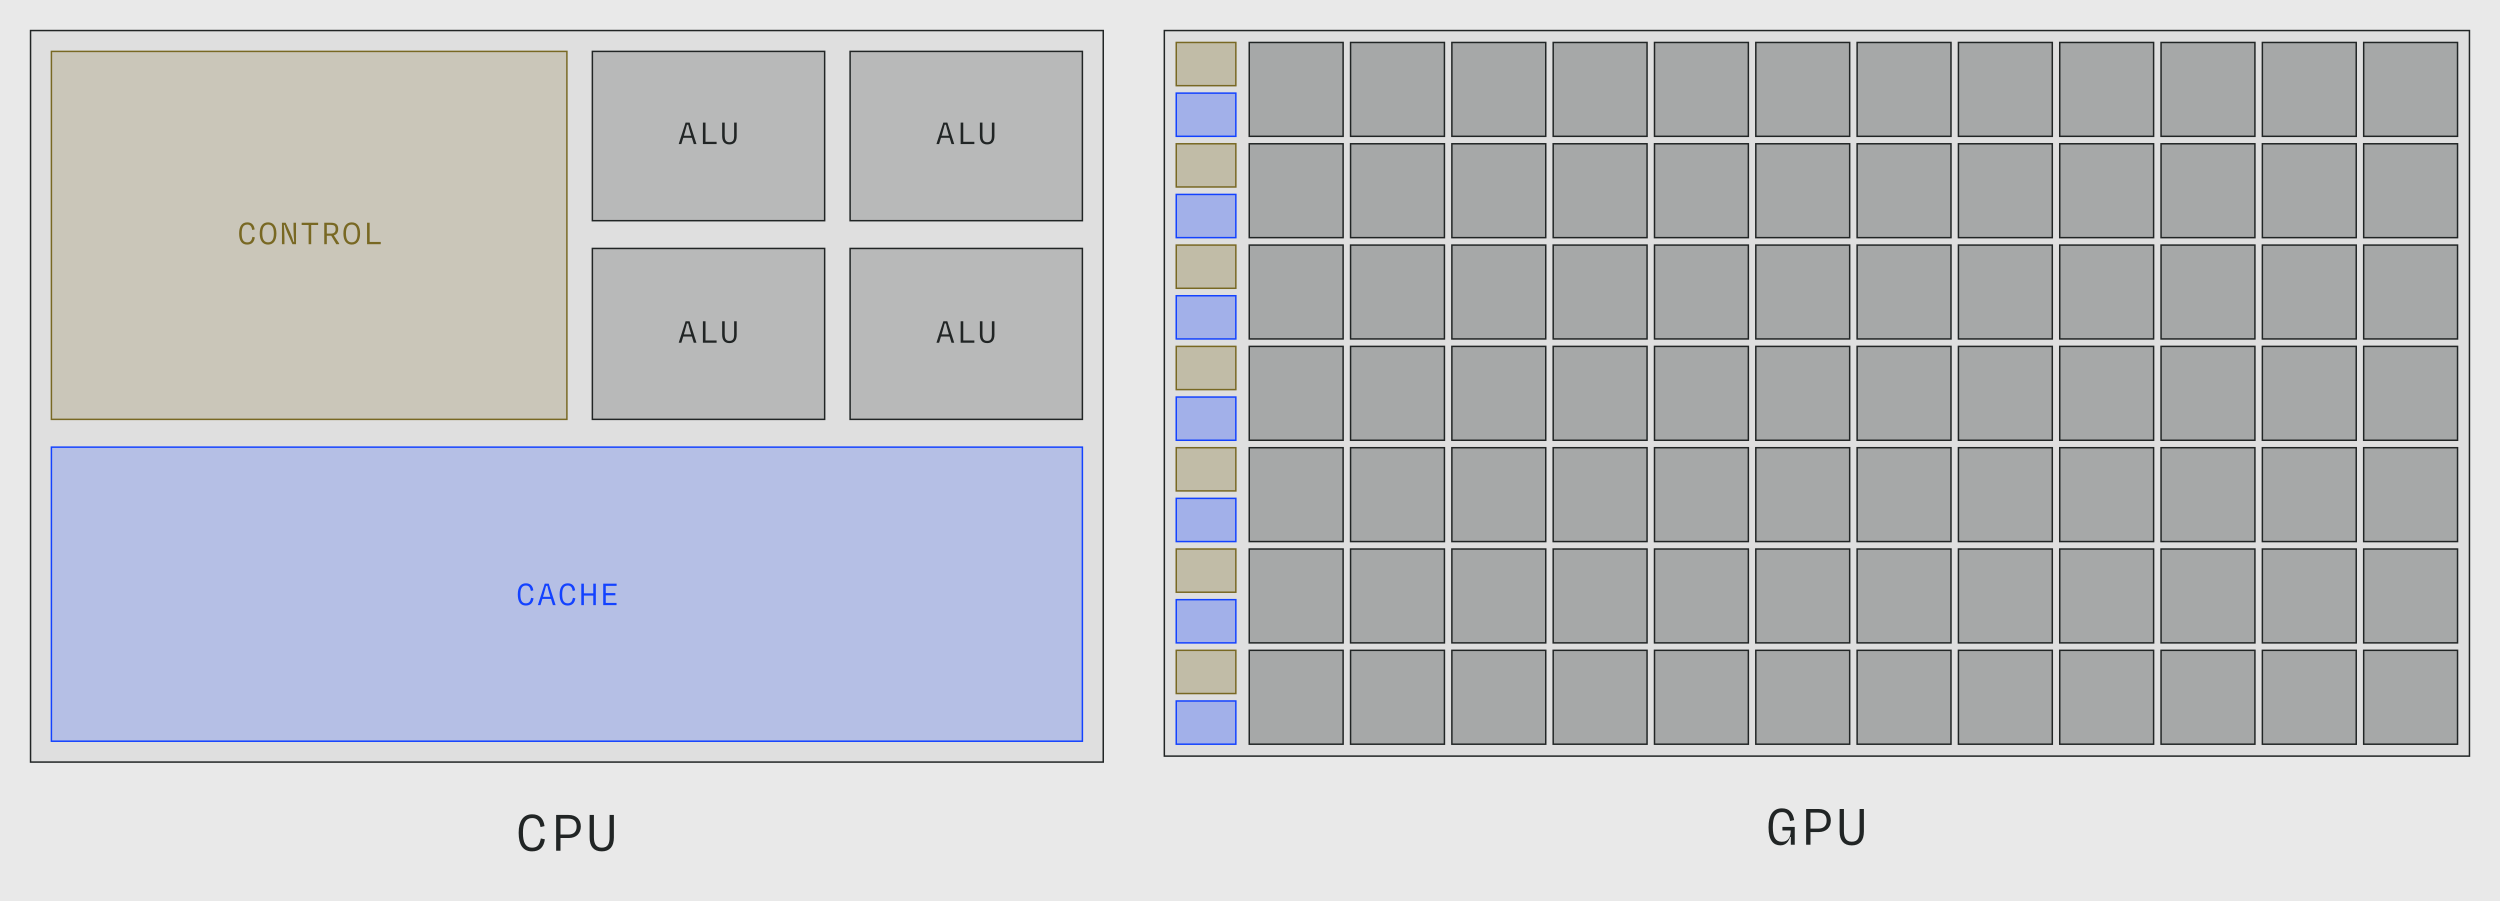 <svg width="1678" height="605" viewBox="0 0 1678 605" fill="none" xmlns="http://www.w3.org/2000/svg">
<rect width="1678" height="605" fill="#E9E9E9"/>
<rect x="20.5" y="20.5" width="720" height="491" fill="#212525" fill-opacity="0.05"/>
<rect x="20.5" y="20.5" width="720" height="491" stroke="#212525"/>
<rect x="34.5" y="34.5" width="346.003" height="246.981" fill="#786823" fill-opacity="0.2" stroke="#786823"/>
<rect x="34.5" y="300.115" width="692" height="197.385" fill="#1342FF" fill-opacity="0.2" stroke="#1342FF"/>
<rect x="397.596" y="34.5" width="155.906" height="113.622" fill="#212525" fill-opacity="0.2" stroke="#212525"/>
<rect x="570.594" y="34.5" width="155.906" height="113.622" fill="#212525" fill-opacity="0.2" stroke="#212525"/>
<rect x="397.596" y="166.756" width="155.906" height="114.724" fill="#212525" fill-opacity="0.2" stroke="#212525"/>
<rect x="570.594" y="166.756" width="155.906" height="114.724" fill="#212525" fill-opacity="0.2" stroke="#212525"/>
<path d="M160.5 156.707C160.5 151.931 162.396 149.243 165.972 149.243C168.876 149.243 170.508 150.923 170.916 153.995L169.308 154.379C168.828 151.835 167.892 150.755 165.948 150.755C163.212 150.755 162.228 152.939 162.228 156.707C162.228 160.571 163.236 162.683 165.9 162.683C168.06 162.683 168.948 161.555 169.428 158.963L171.06 159.323C170.604 162.443 169.02 164.171 165.876 164.171C162.228 164.171 160.5 161.483 160.5 156.707ZM174.323 156.683C174.323 151.907 176.339 149.243 179.939 149.243C183.515 149.243 185.531 151.907 185.531 156.683C185.531 161.483 183.515 164.171 179.939 164.171C176.339 164.171 174.323 161.483 174.323 156.683ZM176.051 156.683C176.051 160.691 177.323 162.659 179.939 162.659C182.531 162.659 183.803 160.691 183.803 156.683C183.803 152.699 182.531 150.755 179.939 150.755C177.323 150.755 176.051 152.699 176.051 156.683ZM189.25 163.907V149.507H191.722L194.842 156.275C195.754 158.339 196.546 160.763 196.954 162.371L197.458 162.347C197.242 160.091 197.002 156.419 197.002 153.611V149.507H198.682V163.907H196.306L192.85 156.203C192.154 154.595 191.506 152.627 191.026 150.971L190.546 150.995C190.738 153.419 190.93 157.091 190.93 159.803V163.907H189.25ZM207.153 163.907V151.019H202.473V149.507H213.537V151.019H208.881V163.907H207.153ZM217.64 163.907V149.507H222.368C225.608 149.507 227 151.019 227 153.755C227 155.963 225.968 157.451 224.072 158.003L227.624 163.427V163.907H225.728L222.32 158.219H219.368V163.907H217.64ZM219.368 156.803H222.2C224.192 156.803 225.272 155.819 225.272 153.779C225.272 151.811 224.504 150.947 222.176 150.947H219.368V156.803ZM230.479 156.683C230.479 151.907 232.495 149.243 236.095 149.243C239.671 149.243 241.687 151.907 241.687 156.683C241.687 161.483 239.671 164.171 236.095 164.171C232.495 164.171 230.479 161.483 230.479 156.683ZM232.207 156.683C232.207 160.691 233.479 162.659 236.095 162.659C238.687 162.659 239.959 160.691 239.959 156.683C239.959 152.699 238.687 150.755 236.095 150.755C233.479 150.755 232.207 152.699 232.207 156.683ZM246.366 163.907V149.507H248.118V162.395H255.558V163.907H246.366Z" fill="#786823"/>
<path d="M347.537 398.973C347.537 394.197 349.433 391.509 353.009 391.509C355.913 391.509 357.545 393.189 357.953 396.261L356.345 396.645C355.865 394.101 354.929 393.021 352.985 393.021C350.249 393.021 349.265 395.205 349.265 398.973C349.265 402.837 350.273 404.949 352.937 404.949C355.097 404.949 355.985 403.821 356.465 401.229L358.097 401.589C357.641 404.709 356.057 406.437 352.913 406.437C349.265 406.437 347.537 403.749 347.537 398.973ZM361 406.173L365.632 391.773H368.296L372.928 406.173H371.104L369.832 401.997H364.048L362.776 406.173H361ZM364.456 400.581H369.4L368.824 398.685C368.272 396.933 367.744 394.797 367.408 393.237H366.52C366.112 394.821 365.56 396.909 365.032 398.685L364.456 400.581ZM375.615 398.973C375.615 394.197 377.511 391.509 381.087 391.509C383.991 391.509 385.623 393.189 386.031 396.261L384.423 396.645C383.943 394.101 383.007 393.021 381.063 393.021C378.327 393.021 377.343 395.205 377.343 398.973C377.343 402.837 378.351 404.949 381.015 404.949C383.175 404.949 384.063 403.821 384.543 401.229L386.175 401.589C385.719 404.709 384.135 406.437 380.991 406.437C377.343 406.437 375.615 403.749 375.615 398.973ZM390.158 406.173V391.773H391.91V398.253H398.198V391.773H399.926V406.173H398.198V399.765H391.91V406.173H390.158ZM404.87 406.173V391.773H413.87V393.237H406.598V398.085H413.03V399.573H406.598V404.709H413.822V406.173H404.87Z" fill="#1342FF"/>
<path d="M455.546 96.677L460.178 82.277H462.842L467.474 96.677H465.65L464.378 92.501H458.594L457.322 96.677H455.546ZM459.002 91.085H463.946L463.37 89.189C462.818 87.437 462.29 85.301 461.954 83.741H461.066C460.658 85.325 460.106 87.413 459.578 89.189L459.002 91.085ZM471.793 96.677V82.277H473.545V95.165H480.985V96.677H471.793ZM489.6 96.941C486.384 96.941 484.704 94.997 484.704 91.325V82.277H486.432V91.181C486.432 93.629 487.104 95.453 489.6 95.453C491.976 95.453 492.744 93.941 492.744 91.301V82.277H494.472V91.325C494.472 94.997 492.792 96.941 489.6 96.941Z" fill="#212525"/>
<path d="M628.545 96.677L633.177 82.277H635.841L640.473 96.677H638.649L637.377 92.501H631.593L630.321 96.677H628.545ZM632.001 91.085H636.945L636.369 89.189C635.817 87.437 635.289 85.301 634.953 83.741H634.065C633.657 85.325 633.105 87.413 632.577 89.189L632.001 91.085ZM644.792 96.677V82.277H646.544V95.165H653.984V96.677H644.792ZM662.599 96.941C659.383 96.941 657.703 94.997 657.703 91.325V82.277H659.431V91.181C659.431 93.629 660.103 95.453 662.599 95.453C664.975 95.453 665.743 93.941 665.743 91.301V82.277H667.471V91.325C667.471 94.997 665.791 96.941 662.599 96.941Z" fill="#212525"/>
<path d="M628.545 230.036L633.177 215.636H635.841L640.473 230.036H638.649L637.377 225.86H631.593L630.321 230.036H628.545ZM632.001 224.444H636.945L636.369 222.548C635.817 220.796 635.289 218.66 634.953 217.1H634.065C633.657 218.684 633.105 220.772 632.577 222.548L632.001 224.444ZM644.792 230.036V215.636H646.544V228.524H653.984V230.036H644.792ZM662.599 230.3C659.383 230.3 657.703 228.356 657.703 224.684V215.636H659.431V224.54C659.431 226.988 660.103 228.812 662.599 228.812C664.975 228.812 665.743 227.3 665.743 224.66V215.636H667.471V224.684C667.471 228.356 665.791 230.3 662.599 230.3Z" fill="#212525"/>
<path d="M455.546 230.036L460.178 215.636H462.842L467.474 230.036H465.65L464.378 225.86H458.594L457.322 230.036H455.546ZM459.002 224.444H463.946L463.37 222.548C462.818 220.796 462.29 218.66 461.954 217.1H461.066C460.658 218.684 460.106 220.772 459.578 222.548L459.002 224.444ZM471.793 230.036V215.636H473.545V228.524H480.985V230.036H471.793ZM489.6 230.3C486.384 230.3 484.704 228.356 484.704 224.684V215.636H486.432V224.54C486.432 226.988 487.104 228.812 489.6 228.812C491.976 228.812 492.744 227.3 492.744 224.66V215.636H494.472V224.684C494.472 228.356 492.792 230.3 489.6 230.3Z" fill="#212525"/>
<path d="M348.122 559C348.122 551.04 351.282 546.56 357.242 546.56C362.082 546.56 364.802 549.36 365.482 554.48L362.802 555.12C362.002 550.88 360.442 549.08 357.202 549.08C352.642 549.08 351.002 552.72 351.002 559C351.002 565.44 352.682 568.96 357.122 568.96C360.722 568.96 362.202 567.08 363.002 562.76L365.722 563.36C364.962 568.56 362.322 571.44 357.082 571.44C351.002 571.44 348.122 566.96 348.122 559ZM373.281 571V547H381.641C387.001 547 389.841 550.12 389.841 554.76C389.841 559.16 386.961 562.48 381.721 562.48H376.201V571H373.281ZM376.201 560.16H381.401C385.361 560.16 387.041 558 387.041 554.8C387.041 551.6 385.601 549.44 381.361 549.44H376.201V560.16ZM403.919 571.44C398.559 571.44 395.759 568.2 395.759 562.08V547H398.639V561.84C398.639 565.92 399.759 568.96 403.919 568.96C407.879 568.96 409.159 566.44 409.159 562.04V547H412.039V562.08C412.039 568.2 409.239 571.44 403.919 571.44Z" fill="#212525"/>
<rect x="781.5" y="20.5" width="876" height="487" fill="#212525" fill-opacity="0.05"/>
<rect x="781.5" y="20.5" width="876" height="487" stroke="#212525"/>
<rect x="789.5" y="28.5" width="40" height="29" fill="#786823" fill-opacity="0.3" stroke="#786823"/>
<rect x="789.5" y="62.5" width="40" height="29" fill="#1342FF" fill-opacity="0.3" stroke="#1342FF"/>
<rect x="789.5" y="96.5" width="40" height="29" fill="#786823" fill-opacity="0.3" stroke="#786823"/>
<rect x="789.5" y="130.5" width="40" height="29" fill="#1342FF" fill-opacity="0.3" stroke="#1342FF"/>
<rect x="789.5" y="164.5" width="40" height="29" fill="#786823" fill-opacity="0.3" stroke="#786823"/>
<rect x="789.5" y="198.5" width="40" height="29" fill="#1342FF" fill-opacity="0.3" stroke="#1342FF"/>
<rect x="789.5" y="232.5" width="40" height="29" fill="#786823" fill-opacity="0.3" stroke="#786823"/>
<rect x="789.5" y="266.5" width="40" height="29" fill="#1342FF" fill-opacity="0.3" stroke="#1342FF"/>
<rect x="789.5" y="300.5" width="40" height="29" fill="#786823" fill-opacity="0.3" stroke="#786823"/>
<rect x="789.5" y="334.5" width="40" height="29" fill="#1342FF" fill-opacity="0.3" stroke="#1342FF"/>
<rect x="789.5" y="368.5" width="40" height="29" fill="#786823" fill-opacity="0.3" stroke="#786823"/>
<rect x="789.5" y="402.5" width="40" height="29" fill="#1342FF" fill-opacity="0.3" stroke="#1342FF"/>
<rect x="789.5" y="436.5" width="40" height="29" fill="#786823" fill-opacity="0.3" stroke="#786823"/>
<rect x="789.5" y="470.5" width="40" height="29" fill="#1342FF" fill-opacity="0.3" stroke="#1342FF"/>
<rect x="838.5" y="28.5" width="63" height="63" fill="#212525" fill-opacity="0.3" stroke="#212525"/>
<rect x="906.5" y="28.5" width="63" height="63" fill="#212525" fill-opacity="0.3" stroke="#212525"/>
<rect x="974.5" y="28.5" width="63" height="63" fill="#212525" fill-opacity="0.3" stroke="#212525"/>
<rect x="1042.5" y="28.5" width="63" height="63" fill="#212525" fill-opacity="0.3" stroke="#212525"/>
<rect x="1110.5" y="28.5" width="63" height="63" fill="#212525" fill-opacity="0.3" stroke="#212525"/>
<rect x="1178.5" y="28.5" width="63" height="63" fill="#212525" fill-opacity="0.3" stroke="#212525"/>
<rect x="1246.5" y="28.5" width="63" height="63" fill="#212525" fill-opacity="0.3" stroke="#212525"/>
<rect x="1314.5" y="28.5" width="63" height="63" fill="#212525" fill-opacity="0.3" stroke="#212525"/>
<rect x="1382.5" y="28.5" width="63" height="63" fill="#212525" fill-opacity="0.3" stroke="#212525"/>
<rect x="1450.5" y="28.5" width="63" height="63" fill="#212525" fill-opacity="0.3" stroke="#212525"/>
<rect x="1518.5" y="28.5" width="63" height="63" fill="#212525" fill-opacity="0.3" stroke="#212525"/>
<rect x="1586.5" y="28.5" width="63" height="63" fill="#212525" fill-opacity="0.3" stroke="#212525"/>
<rect x="838.5" y="96.5" width="63" height="63" fill="#212525" fill-opacity="0.3" stroke="#212525"/>
<rect x="906.5" y="96.5" width="63" height="63" fill="#212525" fill-opacity="0.3" stroke="#212525"/>
<rect x="974.5" y="96.5" width="63" height="63" fill="#212525" fill-opacity="0.3" stroke="#212525"/>
<rect x="1042.5" y="96.5" width="63" height="63" fill="#212525" fill-opacity="0.3" stroke="#212525"/>
<rect x="1110.5" y="96.5" width="63" height="63" fill="#212525" fill-opacity="0.3" stroke="#212525"/>
<rect x="1178.5" y="96.5" width="63" height="63" fill="#212525" fill-opacity="0.3" stroke="#212525"/>
<rect x="1246.5" y="96.5" width="63" height="63" fill="#212525" fill-opacity="0.3" stroke="#212525"/>
<rect x="1314.5" y="96.5" width="63" height="63" fill="#212525" fill-opacity="0.3" stroke="#212525"/>
<rect x="1382.5" y="96.5" width="63" height="63" fill="#212525" fill-opacity="0.3" stroke="#212525"/>
<rect x="1450.5" y="96.5" width="63" height="63" fill="#212525" fill-opacity="0.3" stroke="#212525"/>
<rect x="1518.5" y="96.5" width="63" height="63" fill="#212525" fill-opacity="0.3" stroke="#212525"/>
<rect x="1586.5" y="96.5" width="63" height="63" fill="#212525" fill-opacity="0.3" stroke="#212525"/>
<rect x="838.5" y="164.5" width="63" height="63" fill="#212525" fill-opacity="0.3" stroke="#212525"/>
<rect x="906.5" y="164.5" width="63" height="63" fill="#212525" fill-opacity="0.3" stroke="#212525"/>
<rect x="974.5" y="164.5" width="63" height="63" fill="#212525" fill-opacity="0.3" stroke="#212525"/>
<rect x="1042.5" y="164.5" width="63" height="63" fill="#212525" fill-opacity="0.3" stroke="#212525"/>
<rect x="1110.5" y="164.5" width="63" height="63" fill="#212525" fill-opacity="0.3" stroke="#212525"/>
<rect x="1178.5" y="164.5" width="63" height="63" fill="#212525" fill-opacity="0.3" stroke="#212525"/>
<rect x="1246.5" y="164.5" width="63" height="63" fill="#212525" fill-opacity="0.3" stroke="#212525"/>
<rect x="1314.5" y="164.5" width="63" height="63" fill="#212525" fill-opacity="0.3" stroke="#212525"/>
<rect x="1382.5" y="164.5" width="63" height="63" fill="#212525" fill-opacity="0.3" stroke="#212525"/>
<rect x="1450.5" y="164.5" width="63" height="63" fill="#212525" fill-opacity="0.3" stroke="#212525"/>
<rect x="1518.5" y="164.5" width="63" height="63" fill="#212525" fill-opacity="0.3" stroke="#212525"/>
<rect x="1586.5" y="164.5" width="63" height="63" fill="#212525" fill-opacity="0.3" stroke="#212525"/>
<rect x="838.5" y="232.5" width="63" height="63" fill="#212525" fill-opacity="0.3" stroke="#212525"/>
<rect x="906.5" y="232.5" width="63" height="63" fill="#212525" fill-opacity="0.3" stroke="#212525"/>
<rect x="974.5" y="232.5" width="63" height="63" fill="#212525" fill-opacity="0.3" stroke="#212525"/>
<rect x="1042.5" y="232.5" width="63" height="63" fill="#212525" fill-opacity="0.3" stroke="#212525"/>
<rect x="1110.5" y="232.5" width="63" height="63" fill="#212525" fill-opacity="0.3" stroke="#212525"/>
<rect x="1178.5" y="232.5" width="63" height="63" fill="#212525" fill-opacity="0.3" stroke="#212525"/>
<rect x="1246.5" y="232.5" width="63" height="63" fill="#212525" fill-opacity="0.3" stroke="#212525"/>
<rect x="1314.5" y="232.5" width="63" height="63" fill="#212525" fill-opacity="0.3" stroke="#212525"/>
<rect x="1382.5" y="232.5" width="63" height="63" fill="#212525" fill-opacity="0.3" stroke="#212525"/>
<rect x="1450.5" y="232.5" width="63" height="63" fill="#212525" fill-opacity="0.3" stroke="#212525"/>
<rect x="1518.5" y="232.5" width="63" height="63" fill="#212525" fill-opacity="0.3" stroke="#212525"/>
<rect x="1586.5" y="232.5" width="63" height="63" fill="#212525" fill-opacity="0.3" stroke="#212525"/>
<rect x="838.5" y="300.5" width="63" height="63" fill="#212525" fill-opacity="0.3" stroke="#212525"/>
<rect x="906.5" y="300.5" width="63" height="63" fill="#212525" fill-opacity="0.3" stroke="#212525"/>
<rect x="974.5" y="300.5" width="63" height="63" fill="#212525" fill-opacity="0.3" stroke="#212525"/>
<rect x="1042.5" y="300.5" width="63" height="63" fill="#212525" fill-opacity="0.3" stroke="#212525"/>
<rect x="1110.5" y="300.5" width="63" height="63" fill="#212525" fill-opacity="0.3" stroke="#212525"/>
<rect x="1178.5" y="300.5" width="63" height="63" fill="#212525" fill-opacity="0.3" stroke="#212525"/>
<rect x="1246.5" y="300.5" width="63" height="63" fill="#212525" fill-opacity="0.3" stroke="#212525"/>
<rect x="1314.5" y="300.5" width="63" height="63" fill="#212525" fill-opacity="0.3" stroke="#212525"/>
<rect x="1382.5" y="300.5" width="63" height="63" fill="#212525" fill-opacity="0.3" stroke="#212525"/>
<rect x="1450.5" y="300.5" width="63" height="63" fill="#212525" fill-opacity="0.3" stroke="#212525"/>
<rect x="1518.5" y="300.5" width="63" height="63" fill="#212525" fill-opacity="0.3" stroke="#212525"/>
<rect x="1586.5" y="300.5" width="63" height="63" fill="#212525" fill-opacity="0.3" stroke="#212525"/>
<rect x="838.5" y="368.5" width="63" height="63" fill="#212525" fill-opacity="0.3" stroke="#212525"/>
<rect x="906.5" y="368.5" width="63" height="63" fill="#212525" fill-opacity="0.3" stroke="#212525"/>
<rect x="974.5" y="368.5" width="63" height="63" fill="#212525" fill-opacity="0.3" stroke="#212525"/>
<rect x="1042.5" y="368.5" width="63" height="63" fill="#212525" fill-opacity="0.3" stroke="#212525"/>
<rect x="1110.5" y="368.5" width="63" height="63" fill="#212525" fill-opacity="0.3" stroke="#212525"/>
<rect x="1178.5" y="368.5" width="63" height="63" fill="#212525" fill-opacity="0.3" stroke="#212525"/>
<rect x="1246.5" y="368.5" width="63" height="63" fill="#212525" fill-opacity="0.3" stroke="#212525"/>
<rect x="1314.5" y="368.5" width="63" height="63" fill="#212525" fill-opacity="0.3" stroke="#212525"/>
<rect x="1382.5" y="368.5" width="63" height="63" fill="#212525" fill-opacity="0.3" stroke="#212525"/>
<rect x="1450.5" y="368.5" width="63" height="63" fill="#212525" fill-opacity="0.3" stroke="#212525"/>
<rect x="1518.5" y="368.5" width="63" height="63" fill="#212525" fill-opacity="0.3" stroke="#212525"/>
<rect x="1586.5" y="368.5" width="63" height="63" fill="#212525" fill-opacity="0.3" stroke="#212525"/>
<rect x="838.5" y="436.5" width="63" height="63" fill="#212525" fill-opacity="0.3" stroke="#212525"/>
<rect x="906.5" y="436.5" width="63" height="63" fill="#212525" fill-opacity="0.3" stroke="#212525"/>
<rect x="974.5" y="436.5" width="63" height="63" fill="#212525" fill-opacity="0.3" stroke="#212525"/>
<rect x="1042.5" y="436.5" width="63" height="63" fill="#212525" fill-opacity="0.3" stroke="#212525"/>
<rect x="1110.5" y="436.5" width="63" height="63" fill="#212525" fill-opacity="0.3" stroke="#212525"/>
<rect x="1178.5" y="436.5" width="63" height="63" fill="#212525" fill-opacity="0.3" stroke="#212525"/>
<rect x="1246.5" y="436.5" width="63" height="63" fill="#212525" fill-opacity="0.3" stroke="#212525"/>
<rect x="1314.5" y="436.5" width="63" height="63" fill="#212525" fill-opacity="0.3" stroke="#212525"/>
<rect x="1382.5" y="436.5" width="63" height="63" fill="#212525" fill-opacity="0.3" stroke="#212525"/>
<rect x="1450.5" y="436.5" width="63" height="63" fill="#212525" fill-opacity="0.3" stroke="#212525"/>
<rect x="1518.5" y="436.5" width="63" height="63" fill="#212525" fill-opacity="0.3" stroke="#212525"/>
<rect x="1586.5" y="436.5" width="63" height="63" fill="#212525" fill-opacity="0.3" stroke="#212525"/>
<path d="M1195 567.4C1190.52 567.4 1187.04 564.36 1187.04 555.28C1187.04 547.2 1190 542.56 1196.04 542.56C1200.96 542.56 1203.4 545.36 1204.24 550.44L1201.52 551.08C1200.76 546.88 1199.28 545.08 1196.12 545.08C1191.52 545.08 1189.92 548.72 1189.92 555.28C1189.92 561.92 1191.72 565 1196 565C1200.72 565 1201.88 561.32 1201.92 557.4H1196.36V555.04H1204.64V567H1202V561.8H1201.52C1200.52 564.84 1198.68 567.4 1195 567.4ZM1212.28 567V543H1220.64C1226 543 1228.84 546.12 1228.84 550.76C1228.84 555.16 1225.96 558.48 1220.72 558.48H1215.2V567H1212.28ZM1215.2 556.16H1220.4C1224.36 556.16 1226.04 554 1226.04 550.8C1226.04 547.6 1224.6 545.44 1220.36 545.44H1215.2V556.16ZM1242.92 567.44C1237.56 567.44 1234.76 564.2 1234.76 558.08V543H1237.64V557.84C1237.64 561.92 1238.76 564.96 1242.92 564.96C1246.88 564.96 1248.16 562.44 1248.16 558.04V543H1251.04V558.08C1251.04 564.2 1248.24 567.44 1242.92 567.44Z" fill="#212525"/>
</svg>
